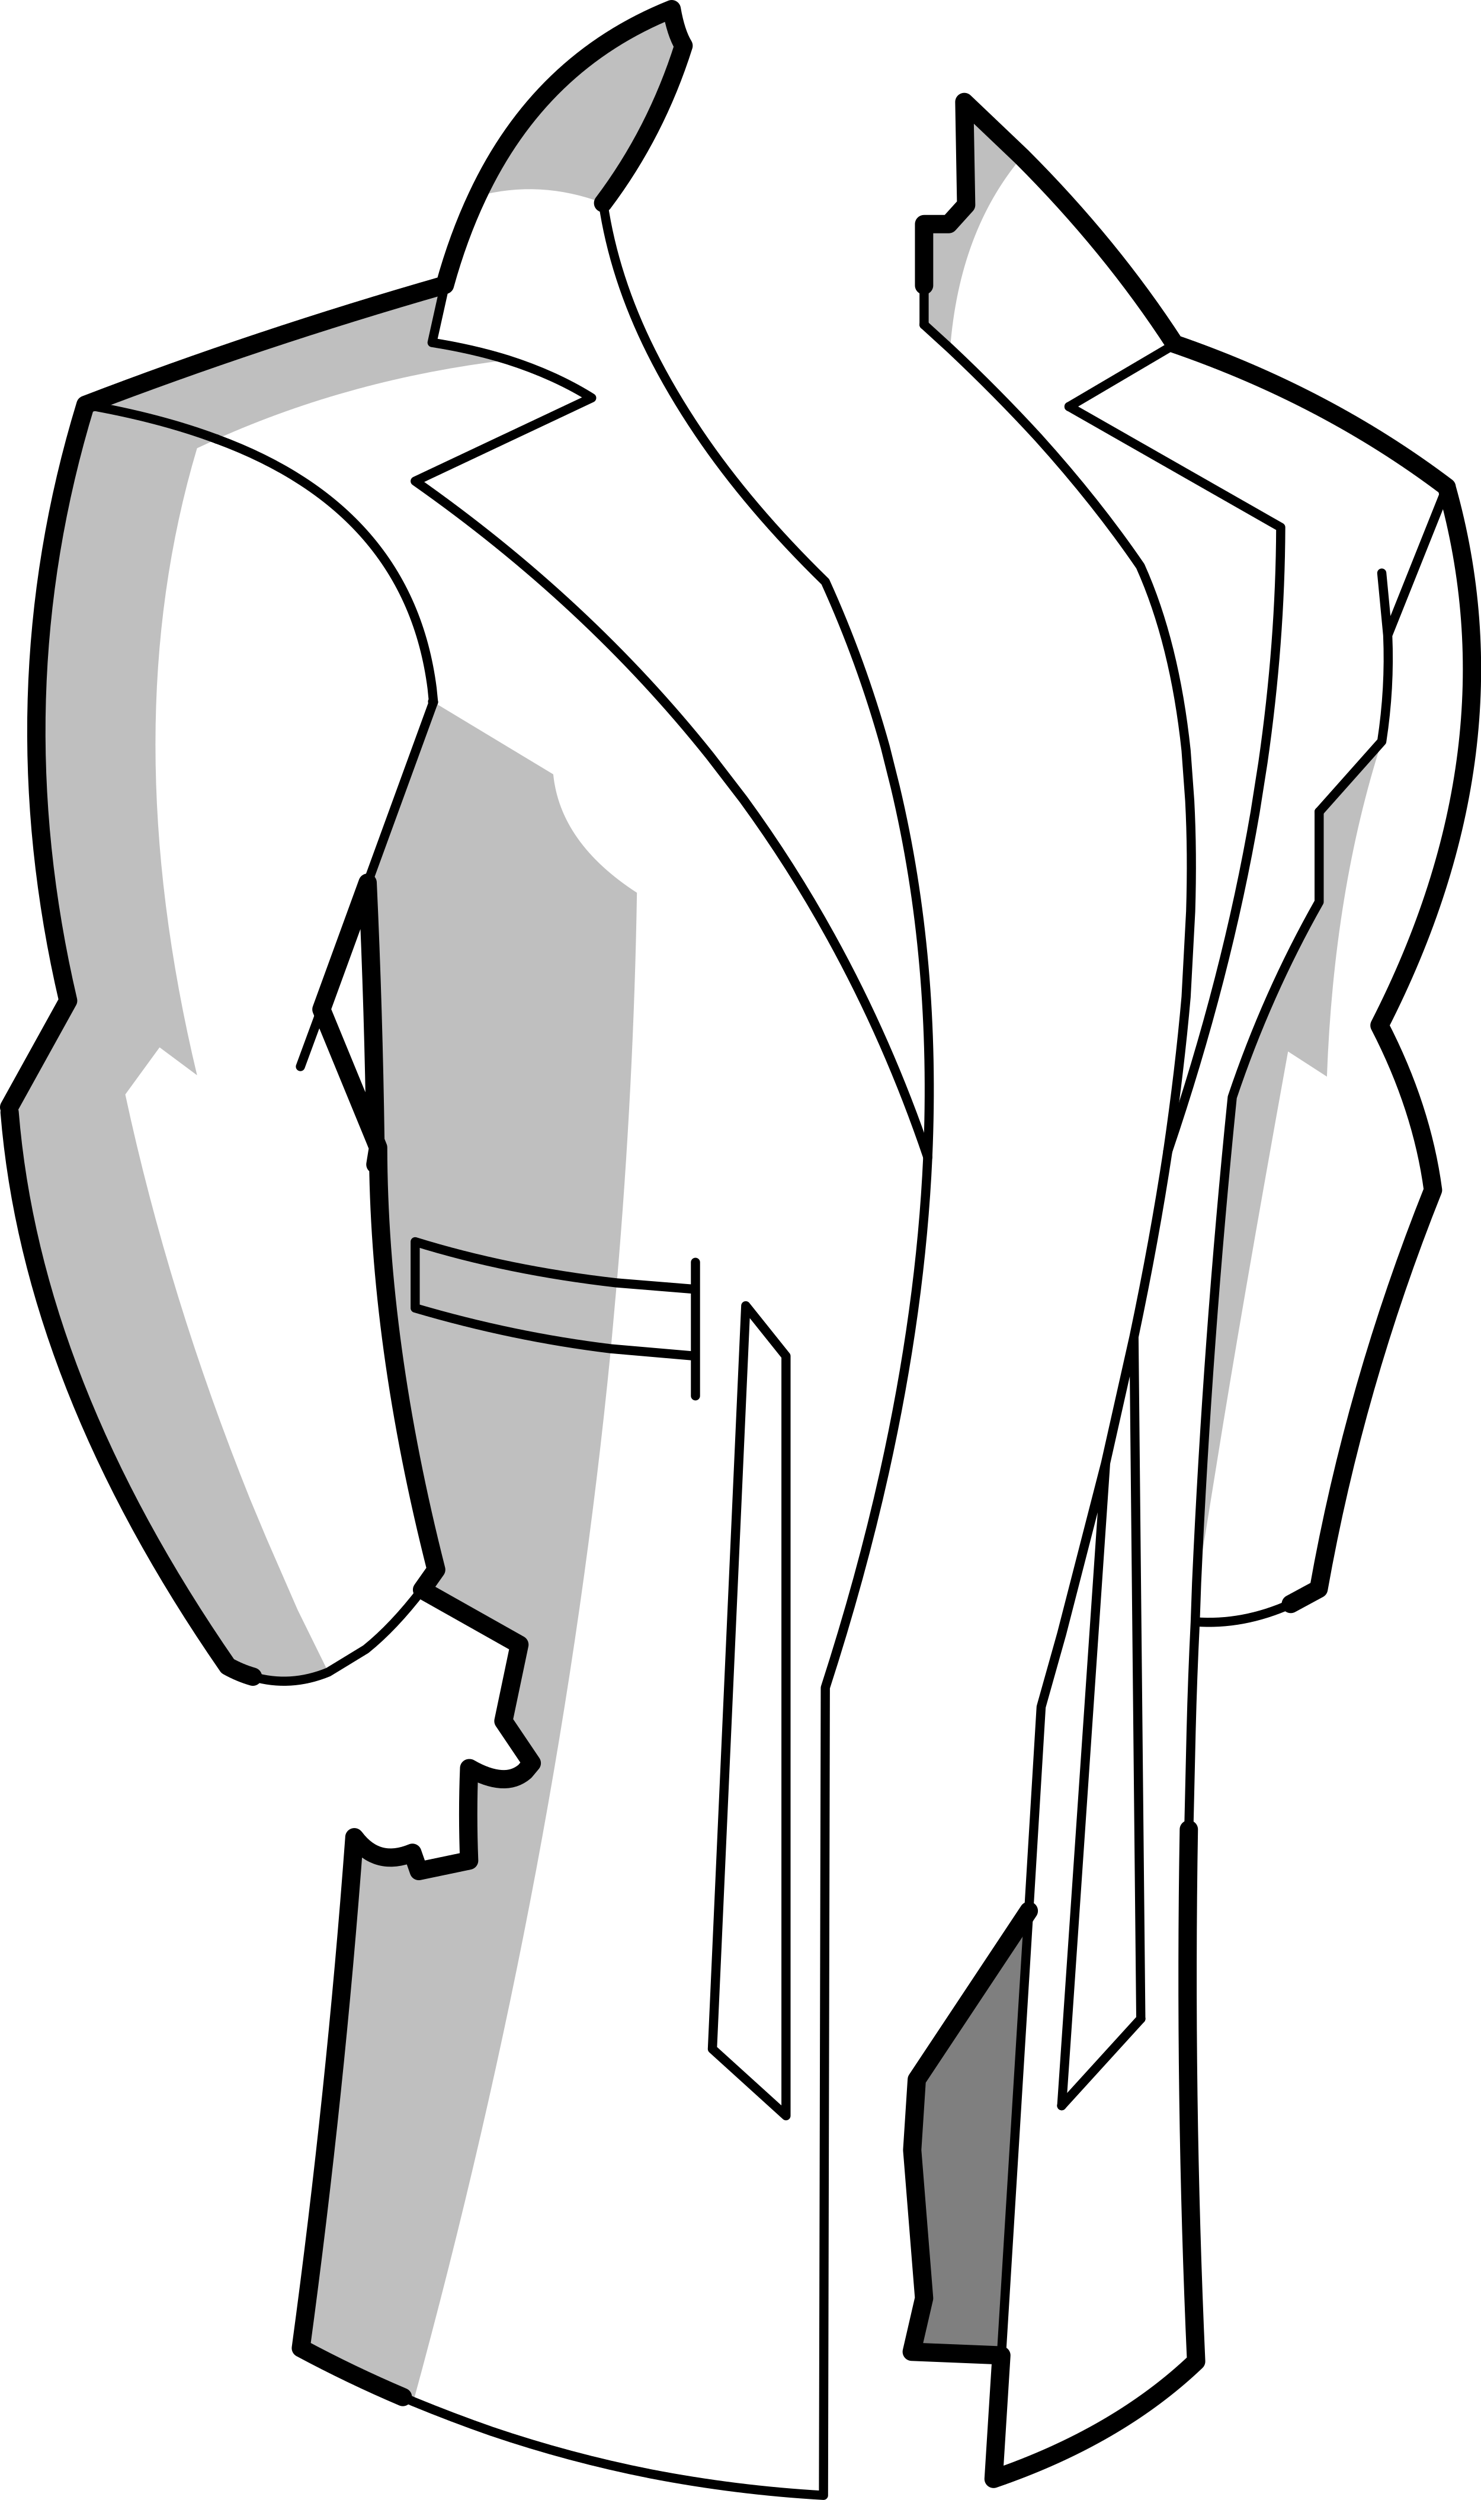<?xml version="1.0" encoding="UTF-8" standalone="no"?>
<svg xmlns:xlink="http://www.w3.org/1999/xlink" height="273.3px" width="161.95px" xmlns="http://www.w3.org/2000/svg">
  <g transform="matrix(1.0, 0.0, 0.0, 1.0, -118.25, -99.9)">
    <path d="M219.3 131.1 L219.3 124.4 222.0 124.4 223.9 122.3 223.7 111.05 230.0 117.05 Q223.15 125.15 222.15 138.0 L219.3 135.4 219.3 131.1 M170.45 121.35 Q177.35 106.65 191.7 100.9 192.15 103.5 193.0 104.9 190.0 114.4 184.2 122.1 177.3 119.5 170.45 121.35 M163.45 362.45 L162.3 361.95 Q156.65 359.55 151.15 356.6 154.95 328.6 157.0 300.8 L157.05 300.8 Q159.5 304.05 163.35 302.45 L164.05 304.45 169.55 303.3 Q169.35 298.25 169.55 293.2 L169.6 293.2 Q171.5 294.3 173.05 294.4 174.55 294.5 175.65 293.55 L176.4 292.65 173.3 288.05 175.05 279.7 164.4 273.7 165.95 271.5 Q159.65 246.7 159.6 225.35 L159.3 224.6 Q159.1 210.45 158.45 196.4 L165.65 176.65 178.75 184.55 Q179.5 192.05 187.9 197.5 187.55 218.65 185.7 240.15 173.8 238.8 163.65 235.65 L163.65 242.9 Q174.35 246.05 185.05 247.35 174.35 246.05 163.65 242.9 L163.65 235.65 Q173.8 238.8 185.7 240.15 L185.05 247.35 Q179.5 303.8 163.45 362.45 M154.15 282.7 Q150.0 284.4 145.9 283.2 144.5 282.8 143.15 282.05 121.7 251.05 119.3 221.5 L119.25 220.95 125.7 209.3 Q117.9 175.9 127.6 144.15 146.5 136.9 166.9 131.05 L165.5 137.35 Q169.95 138.05 173.8 139.25 156.7 141.3 141.95 147.9 L139.8 148.9 Q130.7 179.4 139.8 217.45 L135.7 214.4 131.95 219.55 Q136.7 241.65 145.6 263.8 L147.4 268.1 150.8 275.9 154.15 282.7 M269.35 180.95 Q264.1 197.25 263.35 217.6 L259.1 214.85 Q253.95 243.3 251.3 259.9 L250.0 267.95 249.1 272.95 Q250.3 246.4 253.0 219.85 256.8 208.55 262.5 198.5 L262.5 188.65 269.35 180.95 M127.6 144.15 Q135.65 145.55 141.95 147.9 135.65 145.55 127.6 144.15" fill="#000000" fill-opacity="0.251" fill-rule="evenodd" stroke="none"/>
    <path d="M227.75 357.4 L217.95 357.0 219.3 351.15 218.0 334.95 218.5 327.25 230.75 308.8 227.75 357.4" fill="#000000" fill-opacity="0.502" fill-rule="evenodd" stroke="none"/>
    <path d="M230.0 117.05 L223.7 111.05 223.9 122.3 222.0 124.4 219.3 124.4 219.3 131.1 M230.0 117.05 Q239.75 126.8 246.7 137.5 263.35 143.25 276.45 153.15 L276.45 153.2 Q284.5 181.85 269.1 212.0 273.75 221.0 274.95 230.0 266.4 251.4 262.45 273.6 L259.4 275.25 M248.25 299.9 Q247.75 329.0 249.05 358.05 240.45 366.25 226.9 370.9 L227.75 357.4 217.95 357.0 219.3 351.15 218.0 334.95 218.5 327.25 230.75 308.8 M184.2 122.1 Q190.0 114.4 193.0 104.9 192.15 103.5 191.7 100.9 177.35 106.65 170.45 121.35 168.35 125.8 166.9 131.05 146.5 136.9 127.6 144.15 117.9 175.9 125.7 209.3 L119.25 220.95 M162.3 361.95 Q156.65 359.55 151.15 356.6 154.95 328.6 157.0 300.8 L157.0 300.75 157.05 300.8 Q159.5 304.05 163.35 302.45 L164.05 304.45 169.55 303.3 Q169.35 298.25 169.55 293.2 L169.6 293.2 Q171.5 294.3 173.05 294.4 174.55 294.5 175.65 293.55 L176.4 292.65 173.3 288.05 175.05 279.7 164.4 273.7 165.95 271.5 Q159.65 246.7 159.6 225.35 L159.3 227.2 M145.9 283.2 Q144.5 282.8 143.15 282.05 121.7 251.05 119.3 221.5 M159.3 224.6 L153.4 210.25 158.45 196.4 Q159.1 210.45 159.3 224.6 L159.6 225.35" fill="none" stroke="#000000" stroke-linecap="round" stroke-linejoin="round" stroke-width="2.0"/>
    <path d="M219.3 131.1 L219.3 135.4 M157.0 300.65 L157.05 300.8 M166.9 131.05 L165.5 137.35 Q169.95 138.05 173.8 139.25 178.95 140.9 182.95 143.4 L163.65 152.5 Q182.5 165.75 195.9 182.55 L199.55 187.3 Q204.8 194.5 209.1 202.3 215.4 213.7 219.7 226.4 M165.55 176.6 L165.65 176.65 165.5 175.15 Q163.0 155.65 141.95 147.9 M185.7 240.15 L194.3 240.85 194.3 237.9 M245.95 225.75 Q252.4 206.75 255.5 188.7 L256.35 183.3 Q258.25 170.15 258.3 157.55 L235.15 144.35 M276.45 153.2 L270.0 169.35 Q270.25 175.1 269.35 180.95 L262.5 188.65 M270.0 169.35 L269.35 162.55 M185.05 247.35 Q174.35 246.05 163.65 242.9 L163.65 235.65 Q173.8 238.8 185.7 240.15 M185.05 247.35 L194.3 248.15 194.3 240.85 M194.3 252.5 L194.3 248.15 M199.8 242.65 L196.15 323.9 204.2 331.2 204.2 248.15 199.8 242.65 M234.35 330.1 L243.0 320.6" fill="none" stroke="#000000" stroke-linecap="round" stroke-linejoin="round" stroke-width="1.0"/>
    <path d="M219.3 135.4 L222.15 138.0 Q227.35 142.9 231.8 147.75 238.2 154.85 242.95 161.8 246.7 170.15 247.95 181.95 L248.35 187.45 Q248.65 193.15 248.45 199.55 L247.95 208.9 Q247.25 216.85 245.95 225.75 244.5 235.35 242.25 246.05 L239.15 259.85 234.35 278.5 232.1 286.5 230.75 308.8 227.75 357.4 M259.4 275.25 Q254.15 277.6 248.95 277.2 248.65 283.2 248.5 289.2 L248.25 299.9 M184.2 122.1 Q185.4 130.25 189.45 138.35 191.65 142.75 194.65 147.2 200.15 155.35 208.5 163.5 212.45 172.2 215.05 181.55 L216.15 185.95 Q220.65 204.9 219.7 226.4 218.95 242.9 214.95 260.9 212.4 272.35 208.5 284.4 L208.3 372.7 Q198.7 372.15 189.4 370.35 180.55 368.6 172.0 365.7 167.7 364.2 163.45 362.45 L162.3 361.95 M157.0 300.75 L157.0 300.65 M164.4 273.7 Q161.3 277.75 158.25 280.2 L154.15 282.7 Q150.0 284.4 145.9 283.2 M119.3 221.5 L119.25 220.95 M235.15 144.35 L246.7 137.55 246.7 137.5 M249.1 272.95 L248.95 277.2 M141.95 147.9 Q135.65 145.55 127.6 144.15 M159.3 227.2 L159.3 224.6 M153.4 210.25 L151.1 216.5 M249.1 272.95 Q250.3 246.4 253.0 219.85 256.8 208.55 262.5 198.5 L262.5 188.65 M234.35 330.1 L239.15 259.85 M243.0 320.6 L242.25 246.05 M165.65 176.65 L158.45 196.4" fill="none" stroke="#000000" stroke-linecap="round" stroke-linejoin="round" stroke-width="1.0"/>
  </g>
</svg>
